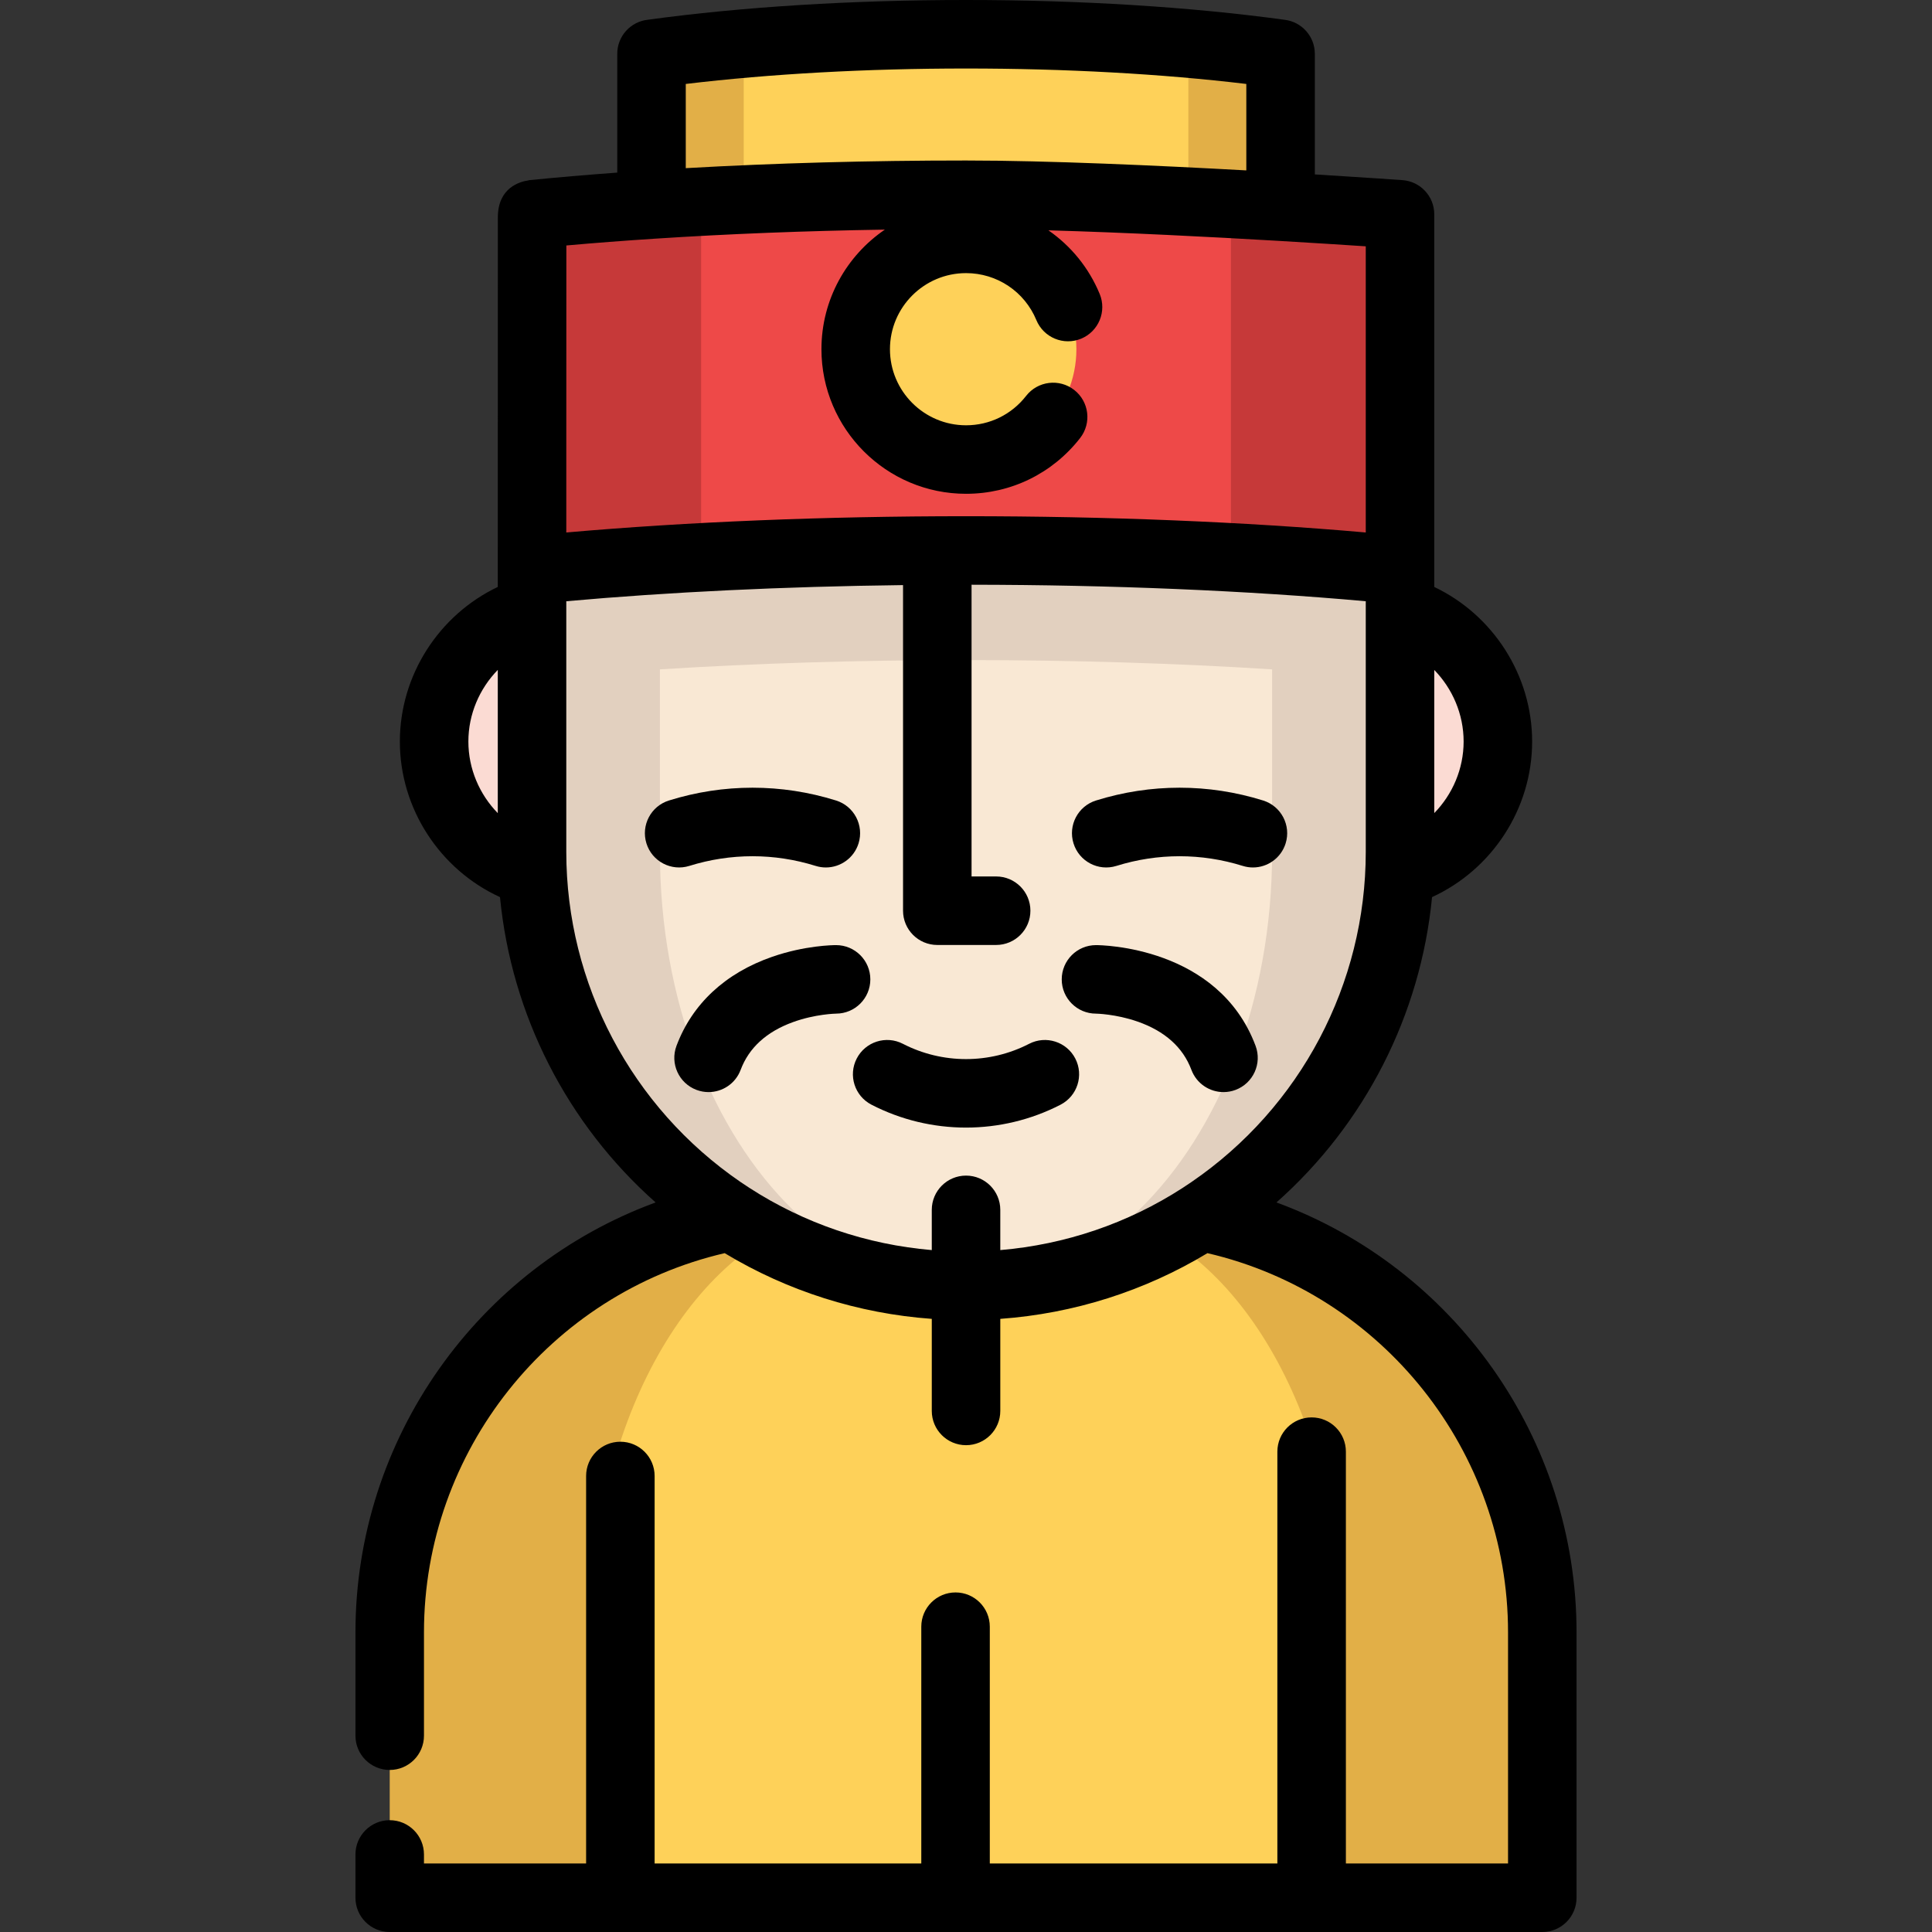 <?xml version="1.0" encoding="iso-8859-1"?>
<!-- Generator: Adobe Illustrator 19.0.0, SVG Export Plug-In . SVG Version: 6.00 Build 0)  -->
<svg version="1.1" id="Layer_1" xmlns="http://www.w3.org/2000/svg" xmlns:xlink="http://www.w3.org/1999/xlink" x="0px" y="0px"
	 viewBox="0 0 512 512" style="enable-background:new 0 0 512 512;" xml:space="preserve">
<rect x="0" y="0" width="512" height="512" fill="#333333" stroke="none"/>
<path style="fill:#E2AF47;" d="M408.722,432.586v70.336H103.278v-70.336c0-54.529,38.866-99.967,90.405-110.147h0.012
	c9.861-42.409,39.338-32.697,62.311-32.697s50.03-0.029,62.324,32.697C369.869,332.606,408.722,378.057,408.722,432.586z"/>
<path style="fill:#FED159;" d="M355.415,432.586v70.336h-198.83v-70.336c0-54.529,25.3-99.967,58.85-110.147h0.008
	c11.685,11.608,25.607-32.697,40.562-32.697c14.954,0,28.885,44.304,40.57,32.697C330.124,332.606,355.415,378.057,355.415,432.586z
	"/>
<g>
	<path style="fill:#FBDBD3;" d="M141.116,231.301c-15.062-4.393-26.07-18.311-26.07-34.791c0-16.426,10.942-30.319,25.94-34.751"/>
	<path style="fill:#FBDBD3;" d="M371.014,161.759c14.997,4.431,25.94,18.324,25.94,34.751c0,16.478-11.007,30.397-26.07,34.791"/>
</g>
<path style="fill:#E2D0BF;" d="M371.018,151.07v74.682c0,39.447-19.851,74.246-50.111,94.968c-0.242,0.182-0.508,0.351-0.75,0.52
	c-0.605,0.412-1.21,0.811-1.828,1.198c-17.95,11.608-39.35,18.326-62.324,18.326s-44.361-6.718-62.311-18.326h-0.012
	c-0.617-0.387-1.222-0.787-1.828-1.198c-0.242-0.169-0.496-0.339-0.75-0.52c-30.248-20.722-50.111-55.521-50.111-94.968v-69.768
	c0,0,0-1.84,0-4.914c0.012,0,0.012,0,0.024,0c33.08-3.292,72.576-5.193,114.988-5.193c42.425,0,81.92,1.9,114.988,5.193
	C371.006,151.07,371.006,151.07,371.018,151.07z"/>
<path style="fill:#EE4948;" d="M371.018,56.792v94.278c-0.012,0-0.012,0-0.024,0c-33.068-3.292-72.564-5.193-114.988-5.193
	c-24.607,0-48.247,0.642-70.203,1.816c-15.88,0.859-30.902,1.997-44.785,3.377c-0.012,0-0.012,0-0.024,0v-24.135
	c0,0,0.012-70.143,0.024-70.143c10.034-1.005,20.674-1.864,31.809-2.59c4.249-0.278,8.582-0.533,12.976-0.775
	c21.957-1.174,45.596-1.816,70.203-1.816c24.269,0,58.414,1.695,83.179,3.147C357.716,55.848,371.018,56.792,371.018,56.792z"/>
<path style="fill:#F9E8D4;" d="M256.006,174.927c-28.746,0-56.144,0.875-81.121,2.463v48.362c0,39.447,14.009,74.246,35.344,94.968
	c0.179,0.182,0.358,0.351,0.529,0.52c0.427,0.412,0.853,0.811,1.289,1.198h0.008c12.661,11.608,27.746,18.326,43.95,18.326
	s31.297-6.718,43.958-18.326c0.436-0.387,0.862-0.787,1.289-1.198c0.171-0.169,0.358-0.339,0.529-0.52
	c21.343-20.722,35.344-55.521,35.344-94.968v-48.363C312.155,175.802,284.758,174.927,256.006,174.927z"/>
<path style="fill:#FED159;" d="M339.366,14.259v37.353l-0.182,3.147c-24.765-1.452-58.91-3.147-83.179-3.147
	c-20.444,0-40.21,0.436-58.91,1.259c-8.315,0.375-16.413,0.823-24.269,1.331l-0.169-2.59V14.259c0.012,0,0.012,0,0.012,0
	c7.698-1.053,15.868-1.973,24.426-2.723c18.132-1.586,38.031-2.457,58.91-2.457c30.756,0,59.37,1.888,83.348,5.181
	C339.354,14.259,339.354,14.259,339.366,14.259z"/>
<path style="fill:#C63939;" d="M185.803,53.427v94.266c-15.88,0.859-30.902,1.997-44.785,3.377c-0.012,0-0.012,0-0.024,0v-24.135
	c0,0,0.012-70.143,0.024-70.143c10.034-1.005,20.674-1.864,31.809-2.59C177.076,53.923,181.409,53.669,185.803,53.427z"/>
<g>
	<path style="fill:#E2AF47;" d="M197.096,11.535V52.87c-8.315,0.375-16.413,0.823-24.269,1.331l-0.169-2.59V14.259
		c0.012,0,0.012,0,0.012,0C180.368,13.205,188.538,12.286,197.096,11.535z"/>
	<path style="fill:#E2AF47;" d="M314.928,11.535V52.87c8.315,0.375,16.413,0.823,24.269,1.331l0.169-2.59V14.259
		c-0.012,0-0.012,0-0.012,0C331.656,13.205,323.486,12.286,314.928,11.535z"/>
</g>
<path style="fill:#C63939;" d="M326.209,53.427v94.266c15.88,0.859,30.902,1.997,44.785,3.377c0.012,0,0.012,0,0.024,0v-24.135
	c0,0-0.012-70.143-0.024-70.143c-10.034-1.005-20.674-1.864-31.809-2.59C334.936,53.923,330.603,53.669,326.209,53.427z"/>
<circle style="fill:#FED159;" cx="256.012" cy="92.535" r="29.243"/>
<path d="M338.275,318.658c23.449-20.779,38.209-49.68,41.235-80.919c15.885-7.275,26.521-23.404,26.521-41.229
	c0-17.587-10.38-33.557-25.935-40.958v-98.76c0-4.764-3.683-8.719-8.435-9.055c-0.111-0.008-9.467-0.669-23.217-1.515V14.259
	c0-4.641-3.492-8.468-7.986-9.011C315.402,1.814,286.201,0,256.006,0c-30.162,0-59.331,1.811-84.372,5.237
	c-4.532,0.51-8.054,4.354-8.054,9.021v31.484c-8.237,0.604-16.101,1.279-23.466,2.017l0.004,0.034
	c-2.294,0.316-8.169,1.895-8.18,9.774l-0.022,97.981c-15.562,7.398-25.947,23.372-25.947,40.964
	c0,17.829,10.643,33.963,26.534,41.234c3.028,31.232,17.789,60.132,41.241,80.914C126.719,335.919,94.2,381.183,94.2,432.587v27.391
	c0,5.013,4.065,9.078,9.078,9.078s9.078-4.065,9.078-9.078v-27.391c0-47.986,33.311-89.686,79.686-100.488
	c16.676,10.06,35.43,16.004,54.889,17.414v24.397c0,5.013,4.065,9.078,9.078,9.078c5.015,0,9.078-4.065,9.078-9.078v-24.397
	c19.464-1.41,38.221-7.356,54.897-17.415c46.362,10.793,79.661,52.493,79.661,100.489v61.257h-42.972V384.704
	c0-5.013-4.063-9.078-9.078-9.078s-9.078,4.065-9.078,9.078v109.139h-76.208v-62.753c0-5.013-4.063-9.078-9.078-9.078
	s-9.078,4.065-9.078,9.078v62.753h-70.671V391.15c0-5.013-4.065-9.078-9.078-9.078c-5.013,0-9.078,4.065-9.078,9.078v102.694h-42.97
	v-2.397c0-5.013-4.065-9.078-9.078-9.078s-9.078,4.065-9.078,9.078v11.475c0,5.013,4.065,9.078,9.078,9.078h305.445
	c5.015,0,9.078-4.065,9.078-9.078v-70.336C417.8,381.173,385.289,335.911,338.275,318.658z M380.096,215.478v-37.934
	c4.842,4.974,7.779,11.736,7.779,18.966C387.875,203.747,384.939,210.507,380.096,215.478z M256.006,18.156
	c26.327,0,51.82,1.409,74.282,4.092v22.91c-23.456-1.3-52.671-2.625-74.282-2.625c-25.679,0-50.612,0.684-74.27,2.03V22.248
	C204.198,19.565,229.686,18.156,256.006,18.156z M150.089,65.052c7.385-0.661,15.199-1.261,23.332-1.791
	c19.495-1.276,39.959-2.081,61.068-2.406c-10.131,6.903-16.798,18.53-16.798,31.687c0,21.129,17.19,38.319,38.319,38.319
	c11.898,0,22.921-5.389,30.241-14.784c3.082-3.956,2.374-9.659-1.582-12.741c-3.952-3.08-9.658-2.374-12.739,1.582
	c-3.856,4.948-9.658,7.787-15.919,7.787c-11.119,0-20.163-9.045-20.163-20.163s9.045-20.163,20.163-20.163
	c8.192,0,15.509,4.891,18.641,12.46c1.918,4.632,7.229,6.834,11.861,4.915s6.833-7.227,4.915-11.86
	c-2.89-6.984-7.667-12.753-13.588-16.855c20.404,0.571,43.164,1.747,60.814,2.782c9.474,0.557,17.623,1.078,23.288,1.454v75.837
	c-32.088-2.823-68.46-4.311-105.934-4.311c-37.464,0-73.837,1.489-105.934,4.311v-14.175
	C150.075,109.19,150.081,79.39,150.089,65.052z M131.916,177.532v37.959c-4.85-4.972-7.791-11.738-7.791-18.982
	C124.124,189.274,127.067,182.507,131.916,177.532z M313.401,314.816c-14.531,9.396-31.079,15.005-48.314,16.47v-10.661
	c0-5.013-4.063-9.078-9.078-9.078c-5.013,0-9.078,4.065-9.078,9.078v10.661c-17.23-1.465-33.775-7.074-48.306-16.47
	c0,0-2.34-1.551-2.389-1.586c-28.906-19.803-46.164-52.505-46.164-87.479v-66.415c27.197-2.441,57.622-3.899,89.243-4.279v86.292
	c0,5.013,4.065,9.078,9.078,9.078h15.596c5.015,0,9.078-4.065,9.078-9.078c0-5.013-4.063-9.078-9.078-9.078h-6.517v-77.313
	c37.056,0.039,72.941,1.546,104.469,4.377v66.415c0,34.982-17.257,67.684-46.161,87.478
	C315.672,313.304,313.434,314.794,313.401,314.816z"/>
<path d="M182.682,229.472c10.949-3.417,22.523-3.417,33.47,0c0.901,0.281,1.812,0.415,2.708,0.415c3.866,0,7.45-2.49,8.663-6.376
	c1.494-4.786-1.175-9.877-5.961-11.371c-14.487-4.521-29.801-4.521-44.287,0c-4.786,1.494-7.455,6.583-5.961,11.371
	C172.805,228.298,177.898,230.966,182.682,229.472z"/>
<path d="M295.865,229.472c10.948-3.416,22.522-3.416,33.47,0c0.901,0.281,1.811,0.415,2.706,0.415c3.866,0,7.451-2.491,8.663-6.376
	c1.494-4.786-1.175-9.877-5.961-11.371c-14.487-4.521-29.801-4.521-44.289,0c-4.786,1.494-7.455,6.583-5.961,11.371
	C285.988,228.295,291.069,230.968,295.865,229.472z"/>
<path d="M272.734,276.618c-10.477,5.404-22.986,5.404-33.464,0c-4.454-2.299-9.931-0.55-12.23,3.906
	c-2.299,4.455-0.55,9.931,3.907,12.23c7.843,4.046,16.449,6.069,25.055,6.069s17.211-2.023,25.057-6.069
	c4.455-2.299,6.205-7.774,3.906-12.23C282.666,276.068,277.191,274.322,272.734,276.618z"/>
<path d="M324.238,289.418c1.059,0,2.136-0.186,3.187-0.58c4.694-1.761,7.072-6.994,5.312-11.688
	c-9.894-26.381-40.972-26.683-42.289-26.683c-5.015,0-9.078,4.065-9.078,9.078s4.063,9.078,9.078,9.078
	c0.05,0,5.223,0.09,10.988,2.095c7.248,2.521,12.06,6.83,14.301,12.807C317.104,287.17,320.563,289.418,324.238,289.418z"/>
<path d="M230.647,259.544c0-5.013-4.065-9.078-9.078-9.078c-0.822,0-8.282,0.087-16.953,3.103
	c-12.409,4.316-21.17,12.47-25.337,23.581c-1.761,4.694,0.619,9.927,5.312,11.688c1.051,0.393,2.127,0.581,3.186,0.58
	c3.675,0,7.135-2.249,8.501-5.892c2.194-5.852,6.858-10.108,13.859-12.651c5.93-2.153,11.323-2.25,11.472-2.253
	C226.605,268.6,230.647,264.544,230.647,259.544z"/>
<g>
</g>
<g>
</g>
<g>
</g>
<g>
</g>
<g>
</g>
<g>
</g>
<g>
</g>
<g>
</g>
<g>
</g>
<g>
</g>
<g>
</g>
<g>
</g>
<g>
</g>
<g>
</g>
<g>
</g>
</svg>
